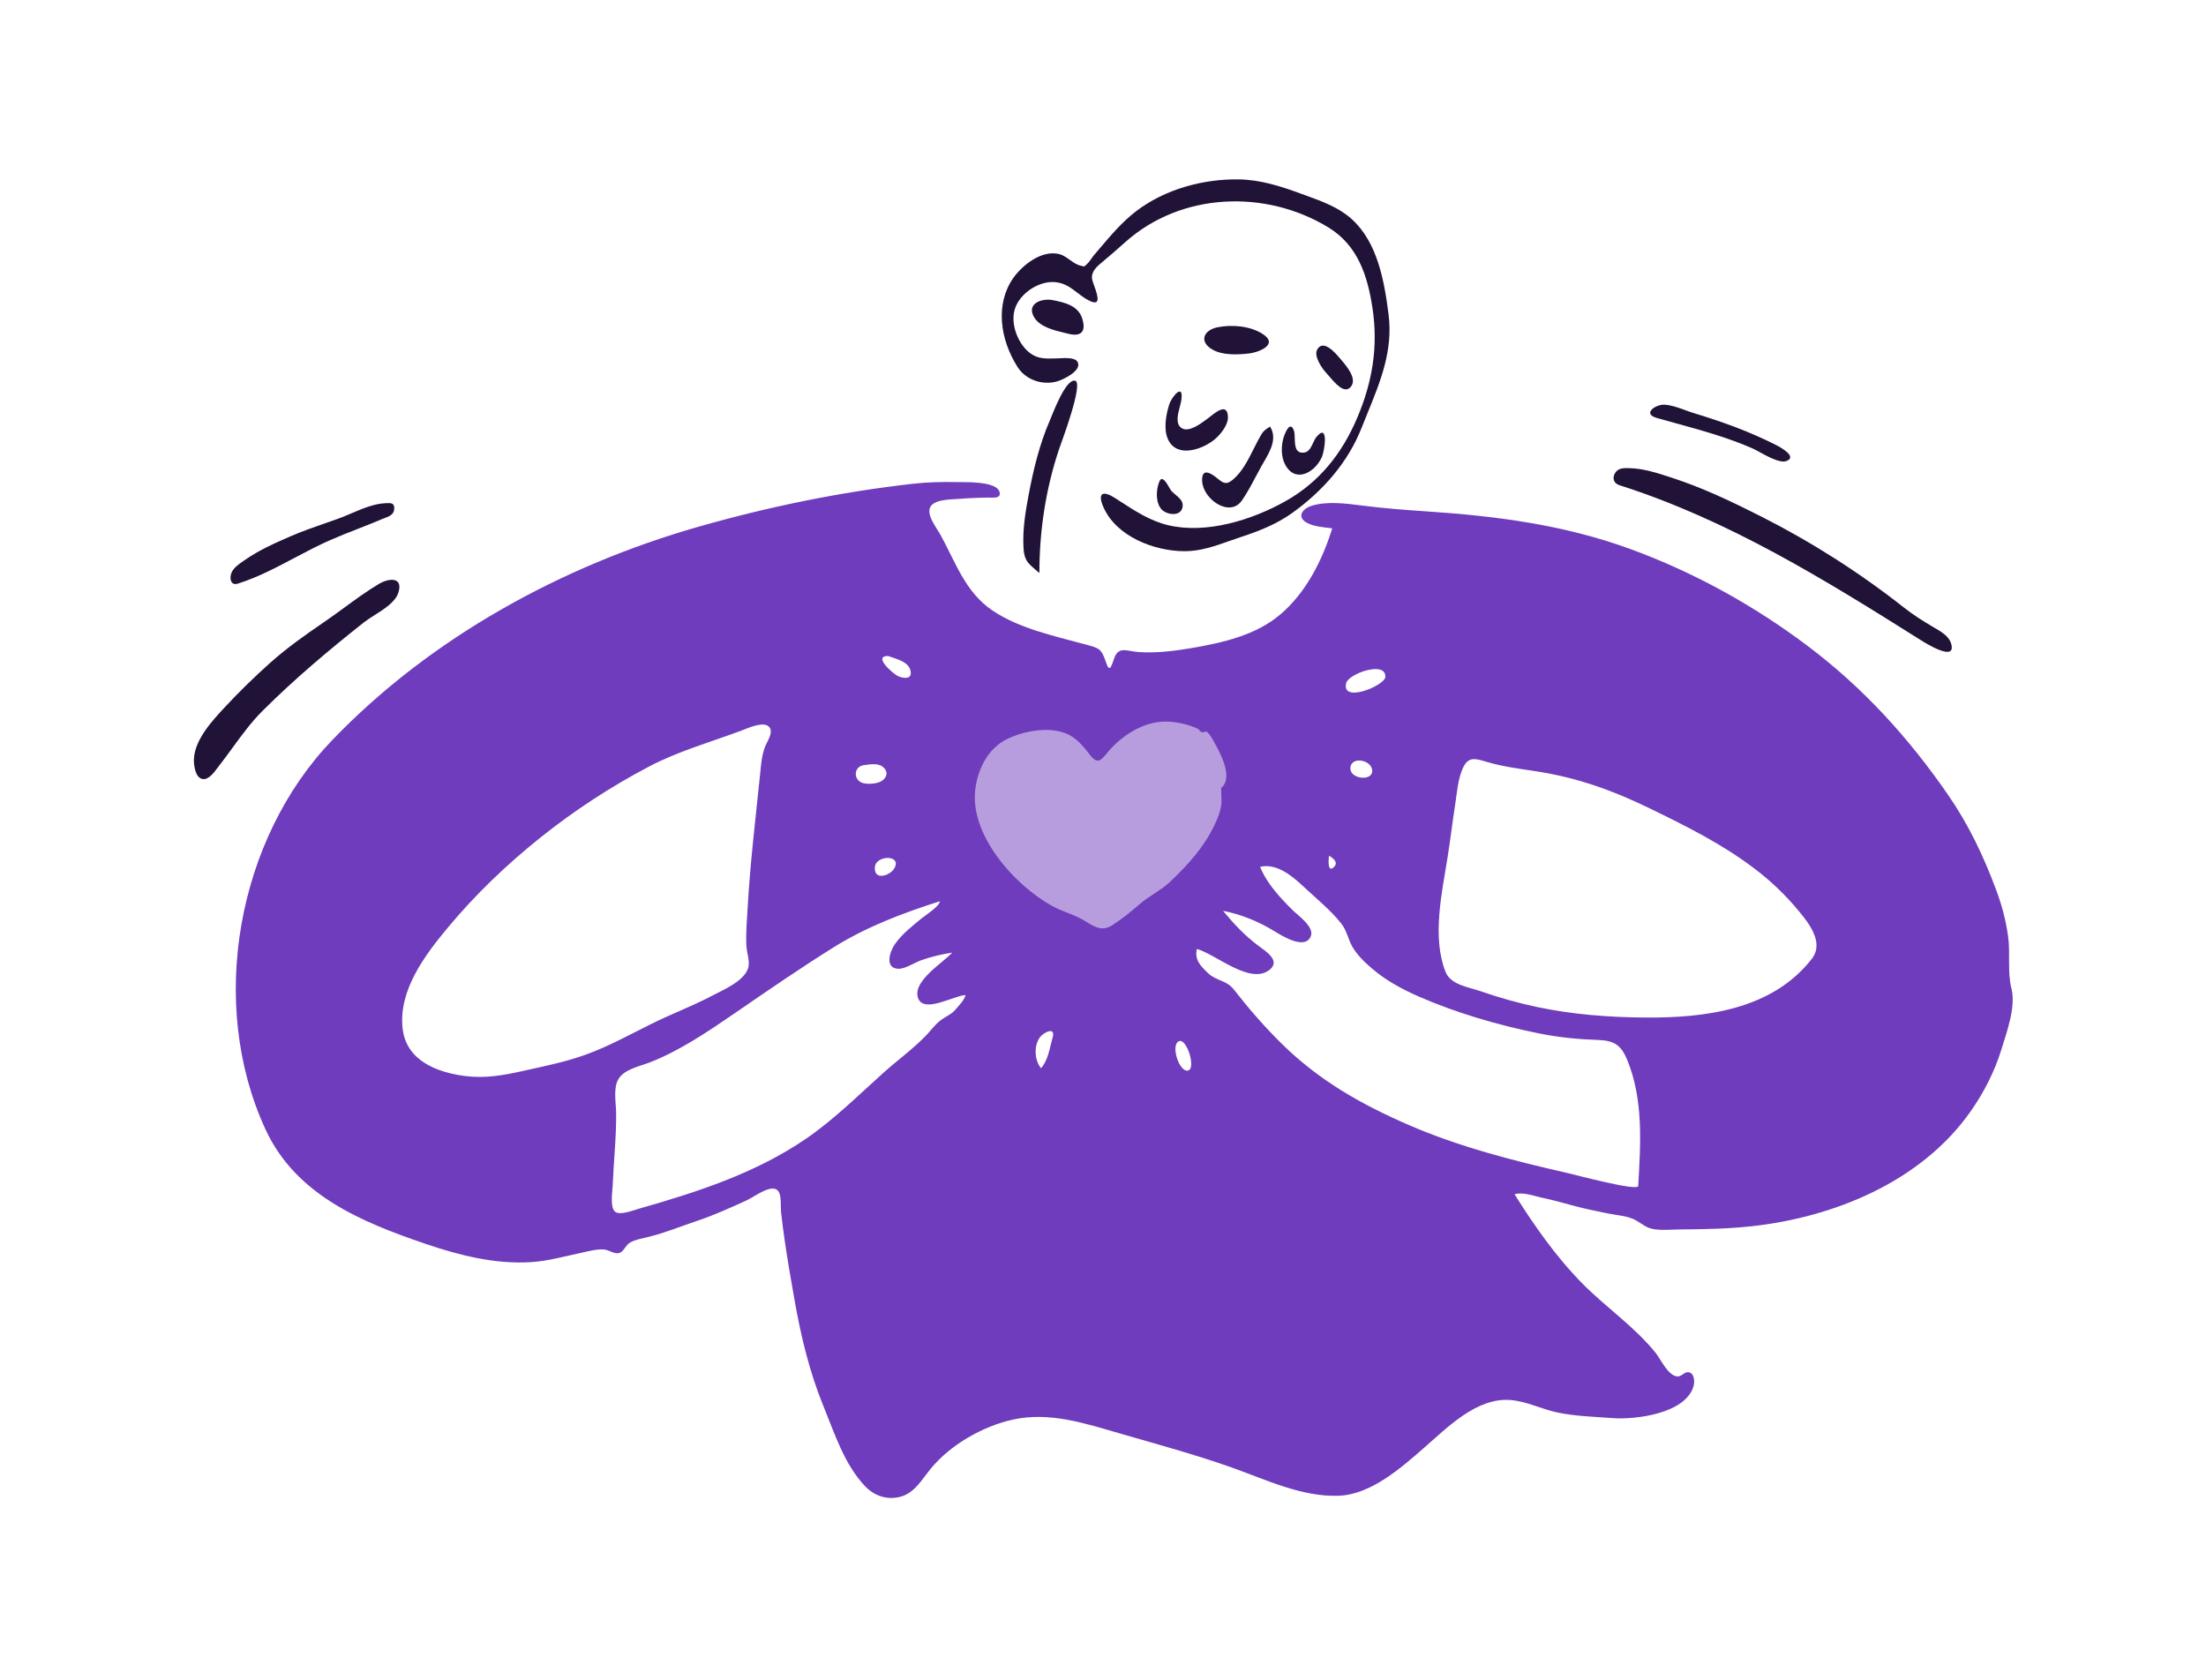 <svg width="541" height="412" viewBox="0 0 541 412" fill="none" xmlns="http://www.w3.org/2000/svg">
<path fill-rule="evenodd" clip-rule="evenodd" d="M237.213 179.967C232.405 183.506 233.17 190.47 234.618 195.529C236.749 202.979 240.994 209.875 245.837 215.82C254.428 226.366 269.012 238.207 282.456 228.949C294.428 220.703 301.979 204.066 304.586 190.052C305.392 185.721 306.465 179.268 302.679 176.013C297.084 171.2 287.212 172.075 280.456 172.695C276.007 173.103 271.715 174.487 267.318 173.838C257.103 172.326 245.734 173.695 237.213 179.967Z" fill="#B79DDD"/>
<path fill-rule="evenodd" clip-rule="evenodd" d="M444.329 235.153C434.59 247.698 418.031 249.68 403.324 249.557C394.494 249.483 385.645 248.808 376.988 246.981C372.32 245.995 367.684 244.69 363.174 243.122C360.195 242.086 355.76 241.568 354.492 238.327C351.149 229.776 353.609 219.052 354.986 210.372C355.686 205.957 356.212 201.515 356.894 197.097C357.329 194.27 357.538 191.142 358.705 188.498C360.071 185.399 361.796 186.018 364.686 186.874C368.667 188.054 372.754 188.544 376.847 189.179C386.836 190.728 395.55 193.851 404.628 198.278C413.604 202.654 422.312 206.975 430.318 213.06C434.375 216.145 437.87 219.492 441.127 223.423C443.643 226.46 447.397 231.201 444.329 235.153ZM401.755 290.874C401.677 292.225 386.412 288.147 384.404 287.689C371.224 284.688 357.783 281.269 345.34 275.845C333.726 270.783 323.493 264.992 314.354 255.998C310.094 251.806 306.262 247.391 302.595 242.689C300.758 240.333 298.247 240.606 296.198 238.613C294.355 236.818 292.941 235.417 293.517 232.735C298.123 233.967 306.628 241.714 311.403 237.802C314.124 235.572 310.35 233.243 308.607 231.951C305.332 229.522 302.53 226.524 299.926 223.379C304.397 224.259 308.559 225.959 312.45 228.326C314.179 229.377 320.104 233.19 321.484 229.555C322.333 227.318 318.315 224.506 317.062 223.268C313.986 220.229 310.665 216.681 309.032 212.595C313.07 211.644 316.876 214.812 319.626 217.393C322.678 220.259 326.42 223.266 328.98 226.568C330.3 228.271 330.587 230.283 331.619 232.12C332.779 234.186 334.636 235.957 336.41 237.486C339.829 240.433 343.827 242.603 347.931 244.397C357.309 248.497 367.361 251.398 377.357 253.434C382.262 254.433 387.045 254.892 392.023 255.062C395.891 255.194 397.603 256.369 399.08 259.988C403.077 269.781 402.352 280.554 401.755 290.874ZM286.961 216.253C284.724 218.378 281.818 219.711 279.48 221.754C277.422 223.551 275.05 225.469 272.754 226.923C270.302 228.474 268.471 227.386 266.264 225.983C263.673 224.336 260.695 223.668 258.026 222.194C248.8 217.095 237.513 204.601 239.235 193.13C239.965 188.268 242.441 183.484 246.936 181.277C251.019 179.275 256.954 178.163 261.322 179.837C263.785 180.782 265.548 182.867 267.127 184.918C268.968 187.308 269.673 186.931 271.547 184.626C274.902 180.502 280.433 176.884 285.902 176.971C288.62 177.015 291.319 177.597 293.768 178.742C294.099 178.898 294.284 179.368 294.617 179.527C295.026 179.723 295.698 179.316 295.982 179.498C296.699 179.959 297.415 181.399 297.828 182.129C299.487 185.06 302.474 190.808 299.464 193.275C299.464 193.275 299.598 196.614 299.556 196.994C299.344 198.986 298.666 200.63 297.793 202.451C295.17 207.921 291.298 212.133 286.961 216.253ZM291.42 262.538C289.302 263.207 287.019 256.465 289.052 255.389C290.99 254.362 293.339 261.933 291.42 262.538ZM258.142 254.477C257.409 257.024 257.099 259.914 255.304 261.987C253.661 260.007 253.499 256.355 255.092 254.319C256.002 253.158 258.945 251.694 258.142 254.477ZM325.944 209.854C325.933 209.918 328.494 211.162 327.245 212.522C325.537 214.38 325.772 210.764 325.944 209.854ZM336.529 189.097C336.5 191.672 331.132 191.051 331.17 188.461C331.217 185.273 336.561 186.367 336.529 189.097ZM330.121 167.575C330.652 165.217 339.991 161.937 339.736 166.047C339.609 168.107 328.994 172.588 330.121 167.575ZM234.387 247.531C233.34 248.809 231.853 249.313 230.599 250.294C229.282 251.322 228.342 252.655 227.193 253.862C224.037 257.175 220.238 259.898 216.833 262.942C210.573 268.537 204.577 274.552 197.637 279.297C185.234 287.776 170.852 292.413 156.574 296.474C155.392 296.81 151.984 298.168 150.814 297.157C149.552 296.066 150.194 292.228 150.252 290.777C150.489 284.827 151.172 278.807 151.098 272.866C151.067 270.426 150.364 266.957 151.617 264.724C153.017 262.231 156.926 261.501 159.344 260.563C166.693 257.711 173.773 252.899 180.265 248.444C188.245 242.965 196.305 237.396 204.517 232.283C212.563 227.273 221.438 223.918 230.414 221.056C230.829 221.944 226.547 224.799 226.057 225.199C223.709 227.118 221.155 229.108 219.412 231.642C218.178 233.436 216.912 237.494 220.32 237.598C221.971 237.649 224.413 236.027 225.911 235.502C228.384 234.635 230.933 234.027 233.521 233.631C231.296 236.118 223.756 240.585 225.128 244.722C226.459 248.735 234.158 244.052 236.808 244.052C236.374 245.451 235.282 246.439 234.387 247.531ZM143.429 258.734C138.498 260.495 133.444 261.496 128.355 262.632C123.505 263.716 119.021 264.532 114.053 263.898C107.194 263.022 99.603 260.137 98.733 252.223C97.702 242.846 104.224 234.228 109.824 227.501C116.64 219.315 124.294 211.998 132.588 205.372C140.873 198.752 149.816 192.916 159.185 187.989C166.312 184.241 174.363 181.966 181.899 179.152C183.333 178.618 187.298 176.737 188.639 178.296C189.723 179.556 188.248 181.655 187.754 182.825C186.791 185.106 186.658 187.403 186.409 189.852C185.298 200.789 183.96 211.723 183.345 222.707C183.174 225.769 182.872 228.971 183.048 232.034C183.145 233.731 184.014 235.892 183.435 237.549C182.322 240.733 177.224 242.841 174.523 244.263C169.686 246.81 164.565 248.71 159.678 251.146C154.312 253.821 149.087 256.712 143.429 258.734ZM211.81 187.667C213.164 187.478 215.191 187.103 216.398 187.994C217.971 189.155 217.558 190.77 216.105 191.612C214.958 192.278 212.272 192.46 211.138 191.856C209.206 190.827 209.533 187.985 211.81 187.667ZM219.306 212.993C218.212 214.842 214.215 216.055 214.563 212.604C214.862 209.648 221.32 209.587 219.306 212.993ZM217.822 160.887C219.58 161.579 222.771 162.17 223.292 164.467C223.777 166.604 221.783 166.463 220.343 165.875C219.159 165.392 213.885 160.85 217.822 160.887ZM493.285 242.423C492.259 238.365 493.041 233.873 492.474 229.717C491.924 225.689 490.935 221.986 489.516 218.19C486.373 209.785 482.772 202.219 477.677 194.842C468.082 180.95 456.95 168.714 443.508 158.567C430.237 148.551 415.542 140.41 399.975 134.705C383.468 128.654 366.852 126.548 349.444 125.389C344.246 125.043 339.052 124.632 333.883 123.965C330.105 123.478 325.369 122.878 321.634 124.053C319.288 124.791 317.976 126.869 320.533 128.233C322.345 129.2 324.718 129.315 326.72 129.572C324.302 137.373 320.368 145.2 314.132 150.571C308.045 155.815 299.899 157.613 292.217 158.942C288.051 159.663 283.387 160.221 279.156 159.91C276.482 159.714 274.395 158.456 273.315 161.253C272.567 163.197 272.212 165.33 271.225 162.395C270.057 158.926 269.484 158.948 265.852 157.962C258.423 155.947 249.907 154.109 243.426 149.751C236.702 145.229 234.364 137.915 230.61 131.105C229.682 129.421 226.882 126.014 228.312 124.085C229.621 122.321 233.876 122.497 235.824 122.313C237.88 122.119 239.949 122.111 242.012 122.029C243.207 121.983 245.612 122.48 245.13 120.667C244.405 117.935 236.632 118.285 234.703 118.241C231.113 118.159 227.474 118.243 223.903 118.644C206.195 120.633 188.328 124.31 171.192 129.213C137.946 138.725 105.747 156.254 81.484 181.506C58.194 205.746 50.816 246.083 65.133 277.032C72.574 293.118 88.722 299.725 104.375 305.062C112.631 307.876 121.374 310.078 130.151 309.547C134.363 309.292 138.359 308.141 142.467 307.273C144.258 306.894 146.297 306.291 148.137 306.443C149.53 306.559 150.868 307.857 152.175 307.167C153.102 306.677 153.505 305.272 154.638 304.673C155.999 303.955 157.649 303.695 159.118 303.333C163.203 302.325 167.158 300.691 171.15 299.352C175.279 297.966 179.176 296.182 183.137 294.378C185.137 293.467 189.766 289.763 191.07 292.471C191.663 293.707 191.41 296.091 191.555 297.387C191.809 299.654 192.107 301.916 192.433 304.173C193.15 309.143 194.009 314.093 194.889 319.036C196.478 327.955 198.526 336.493 201.949 344.883C204.683 351.582 207.082 359.175 212.159 364.504C214.374 366.83 217.397 367.877 220.576 367.146C224.191 366.314 225.99 362.98 228.185 360.284C233.013 354.352 240.985 349.806 248.346 348.17C257.36 346.166 266.14 349.097 274.744 351.588C283.845 354.223 293.11 356.734 302.043 359.901C310.368 362.853 319.356 367.213 328.383 366.833C336.256 366.503 343.609 359.997 349.287 355.037C354.989 350.057 362.12 342.764 370.319 343.351C374.39 343.642 378.101 345.636 382.066 346.447C386.42 347.337 391.053 347.464 395.48 347.796C400.976 348.207 413.272 346.752 415.305 340.039C415.606 339.043 415.608 336.992 414.313 336.593C413.121 336.227 412.512 337.642 411.384 337.577C409.087 337.446 407.293 333.38 406.031 331.805C400.94 325.451 393.956 320.711 388.242 314.971C381.791 308.489 376.283 300.636 371.422 292.891C373.62 292.311 375.991 293.274 378.118 293.732C380.702 294.288 383.221 294.959 385.767 295.671C388.574 296.456 391.421 296.996 394.27 297.594C396.396 298.039 399.217 298.174 401.135 299.256C402.81 300.202 403.745 301.217 405.824 301.491C407.938 301.77 410.109 301.535 412.233 301.52C417.978 301.48 423.712 301.372 429.43 300.756C449.635 298.576 471.052 289.898 483.202 272.676C486.506 267.992 489.169 262.802 490.851 257.296C492.164 252.996 494.428 246.937 493.285 242.423Z" fill="#6E3CBC"/>
<path fill-rule="evenodd" clip-rule="evenodd" d="M259.461 93.471C255.866 94.604 251.616 93.271 249.549 90.012C247.447 86.699 246.009 82.864 245.72 78.917C245.443 75.135 246.289 71.305 248.485 68.201C250.823 64.897 255.587 61.195 259.858 62.342C260.758 62.584 261.571 63.166 262.379 63.744C263.235 64.357 264.084 64.965 265.02 65.154C265.261 65.203 265.43 65.249 265.555 65.283C265.725 65.329 265.815 65.354 265.896 65.335C265.988 65.314 266.067 65.236 266.238 65.069C266.334 64.974 266.461 64.849 266.636 64.69C266.998 64.362 267.347 63.869 267.688 63.386C267.918 63.061 268.145 62.741 268.369 62.48C268.8 61.977 269.231 61.469 269.663 60.96C272.441 57.688 275.272 54.352 278.667 51.764C285.701 46.401 295.051 43.868 303.778 43.994C309.088 44.07 314.065 45.669 319.013 47.487C319.428 47.639 319.846 47.791 320.265 47.943L320.266 47.943C324.24 49.383 328.338 50.868 331.52 53.753C337.848 59.492 339.497 68.993 340.532 77.121C341.653 85.924 338.564 93.497 335.363 101.343L335.362 101.346C334.875 102.54 334.385 103.74 333.907 104.952C330.524 113.534 324.314 120.487 316.932 125.786C313.064 128.561 308.79 130.236 304.318 131.705C303.391 132.01 302.469 132.336 301.548 132.661C297.96 133.929 294.384 135.193 290.517 135.187C283.136 135.177 273.687 131.617 270.543 124.234C269.112 120.872 270.506 120.269 273.37 122.096C273.871 122.415 274.369 122.737 274.867 123.059L274.869 123.061C278.505 125.412 282.117 127.749 286.387 128.783C295.803 131.064 307.082 127.53 315.339 122.867C323.593 118.206 329.135 111.203 332.838 102.484C336.574 93.687 338.026 85.019 336.585 75.536C335.365 67.499 332.935 60.158 325.803 55.796C310.406 46.38 289.662 47.138 275.97 59.376C274.092 61.053 272.236 62.686 270.301 64.288C269.07 65.306 267.622 66.528 267.801 68.288C267.84 68.677 268.079 69.351 268.348 70.107C269.121 72.287 270.138 75.15 267.307 73.825C266.14 73.278 265.174 72.534 264.222 71.801C262.653 70.593 261.123 69.413 258.792 69.196C254.807 68.822 250.054 71.93 248.862 75.843C247.725 79.576 249.752 84.684 252.928 86.825C254.715 88.03 256.665 87.971 258.682 87.909C258.884 87.903 259.088 87.897 259.292 87.892C259.448 87.888 259.642 87.878 259.863 87.867C261.22 87.793 263.589 87.667 264.22 88.69C265.518 90.794 260.939 93.006 259.461 93.471ZM307.431 110.125C308.106 108.778 308.774 107.446 309.53 106.242C309.88 105.683 310.452 105.298 310.999 104.928C311.157 104.822 311.313 104.717 311.461 104.609C313.307 107.531 311.483 110.661 309.912 113.356C309.729 113.669 309.55 113.975 309.381 114.275C308.884 115.155 308.399 116.071 307.909 116.996C306.863 118.97 305.798 120.98 304.563 122.748C301.553 127.054 295.004 122.395 294.81 117.969C294.661 114.581 297.024 116.055 298.542 117.321C300.103 118.624 300.843 118.949 302.48 117.525C304.681 115.611 306.071 112.837 307.431 110.125ZM289.703 98.19C290.365 93.746 287.369 97.197 286.728 99.241C285.937 101.763 285.282 105.325 286.479 107.828C288.676 112.421 294.87 110.232 297.852 107.792C299.249 106.647 301.208 104.264 301.141 102.277C301.025 98.821 298.403 100.893 296.79 102.168C296.585 102.33 296.395 102.48 296.229 102.604C296.163 102.653 296.091 102.707 296.017 102.762C294.521 103.885 291.547 106.115 289.805 105.011C288.204 103.998 288.845 101.591 289.351 99.697C289.502 99.132 289.64 98.613 289.703 98.19ZM298.565 80.268C302.103 79.552 306.658 79.921 309.736 81.957C313.701 84.581 308.487 86.47 306.229 86.704C303.495 86.988 299.999 87.175 297.488 85.814C293.929 83.883 295.116 80.966 298.565 80.268ZM258.18 73.606C255.475 73.073 251.701 74.459 253.563 77.725C254.952 80.162 258.376 80.983 261.055 81.625C261.38 81.703 261.695 81.778 261.994 81.853C264.972 82.604 266.446 81.497 265.42 78.161C264.427 74.932 261.096 74.183 258.18 73.606ZM314.654 107.767C314.903 106.712 316.354 102.746 317.335 105.658C317.485 106.105 317.504 106.762 317.523 107.463C317.573 109.235 317.63 111.294 319.85 110.995C320.995 110.841 321.538 109.674 322.041 108.592C322.29 108.056 322.53 107.541 322.828 107.181C325.855 103.52 324.927 110.443 324.136 112.176C322.392 115.995 317.513 118.626 315.092 113.781C314.192 111.979 314.196 109.705 314.654 107.767ZM326.05 92.373C327.455 94.029 329.796 96.79 331.331 94.791C332.829 92.838 330.251 89.813 328.966 88.305C328.91 88.24 328.856 88.177 328.805 88.118C328.769 88.074 328.73 88.028 328.689 87.979C327.526 86.603 324.546 83.073 323.033 85.717C322.087 87.372 324.306 90.491 325.361 91.587C325.549 91.782 325.782 92.057 326.05 92.373ZM284.802 124.859C283.353 123.169 283.505 120.037 284.326 118.081C284.995 116.489 286.113 118.46 286.761 119.601C286.919 119.88 287.049 120.108 287.138 120.224C287.428 120.603 287.845 120.955 288.273 121.316C289.166 122.068 290.107 122.861 290.045 124.025C289.895 126.871 286.076 126.343 284.802 124.859Z" fill="#211238"/>
<path fill-rule="evenodd" clip-rule="evenodd" d="M411.064 103.829C409.473 103.391 407.884 102.952 406.303 102.501C402.626 101.451 406.1 99.087 408.286 99.253C409.976 99.382 411.628 99.984 413.252 100.575C413.97 100.836 414.683 101.096 415.391 101.312C422.459 103.467 429.011 105.824 435.614 109.169C436.599 109.668 440.937 112.036 438.067 113.084C436.56 113.634 433.528 111.978 431.404 110.818C430.725 110.447 430.14 110.127 429.726 109.946C423.732 107.322 417.381 105.571 411.064 103.829ZM471.086 157.015C447.443 142.122 423.9 127.534 397.159 119.002C395.765 118.557 395.332 117.295 396.063 116.045C396.833 114.726 398.314 114.775 399.627 114.818L399.739 114.821C403.199 114.932 406.578 116.042 409.85 117.116L410.266 117.253C417.748 119.706 424.874 123.11 431.9 126.667C444.22 132.902 456.075 140.445 466.941 149.023C469.213 150.815 471.542 152.268 474.012 153.733C474.166 153.825 474.325 153.917 474.489 154.013C476.015 154.902 477.906 156.004 478.456 157.732C480.003 162.597 472.194 157.714 471.086 157.015ZM89.308 152.589C80.668 159.414 72.225 166.52 64.414 174.31C61.633 177.083 59.315 180.255 56.999 183.426C55.939 184.878 54.879 186.329 53.775 187.741C53.656 187.892 53.526 188.069 53.384 188.262C52.495 189.464 51.165 191.264 49.715 191.065C47.869 190.813 47.496 187.585 47.554 186.175C47.756 181.367 52.08 176.724 55.164 173.413C58.633 169.691 62.342 166.063 66.129 162.674C70.299 158.942 74.825 155.735 79.437 152.595C81.122 151.448 82.781 150.234 84.444 149.017C87.248 146.967 90.059 144.91 93.016 143.156C95.235 141.841 98.918 141.34 97.711 145.3C97.005 147.613 94.236 149.365 91.819 150.893C90.882 151.485 89.998 152.044 89.308 152.589ZM58.362 143.126C63.225 141.589 67.735 139.202 72.245 136.815C75.183 135.26 78.122 133.705 81.159 132.385C83.342 131.436 85.557 130.567 87.772 129.698C89.764 128.917 91.756 128.136 93.725 127.296C93.911 127.217 94.111 127.142 94.318 127.064C95.349 126.677 96.519 126.237 96.659 125.003C96.85 123.295 95.868 123.346 94.668 123.408C94.591 123.412 94.512 123.416 94.433 123.419C91.699 123.544 88.807 124.775 86.075 125.938C84.947 126.419 83.845 126.887 82.793 127.262C81.856 127.596 80.919 127.921 79.981 128.246C77.046 129.266 74.119 130.282 71.256 131.528C67.447 133.186 63.557 134.901 60.127 137.287C60.005 137.372 59.878 137.458 59.748 137.547C58.612 138.324 57.238 139.264 56.746 140.546C56.255 141.826 56.526 143.707 58.362 143.126Z" fill="#211238"/>
<path fill-rule="evenodd" clip-rule="evenodd" d="M259.727 110.151C260.186 108.782 265.871 93.814 263.646 93.363C261.289 92.884 258.138 101.569 257.455 103.138C254.93 108.933 253.435 115.15 252.264 121.366C251.447 125.694 250.73 130.128 251.016 134.553C251.236 137.953 252.619 138.468 254.898 140.552C254.898 130.223 256.444 119.928 259.727 110.151Z" fill="#211238"/>
</svg>
